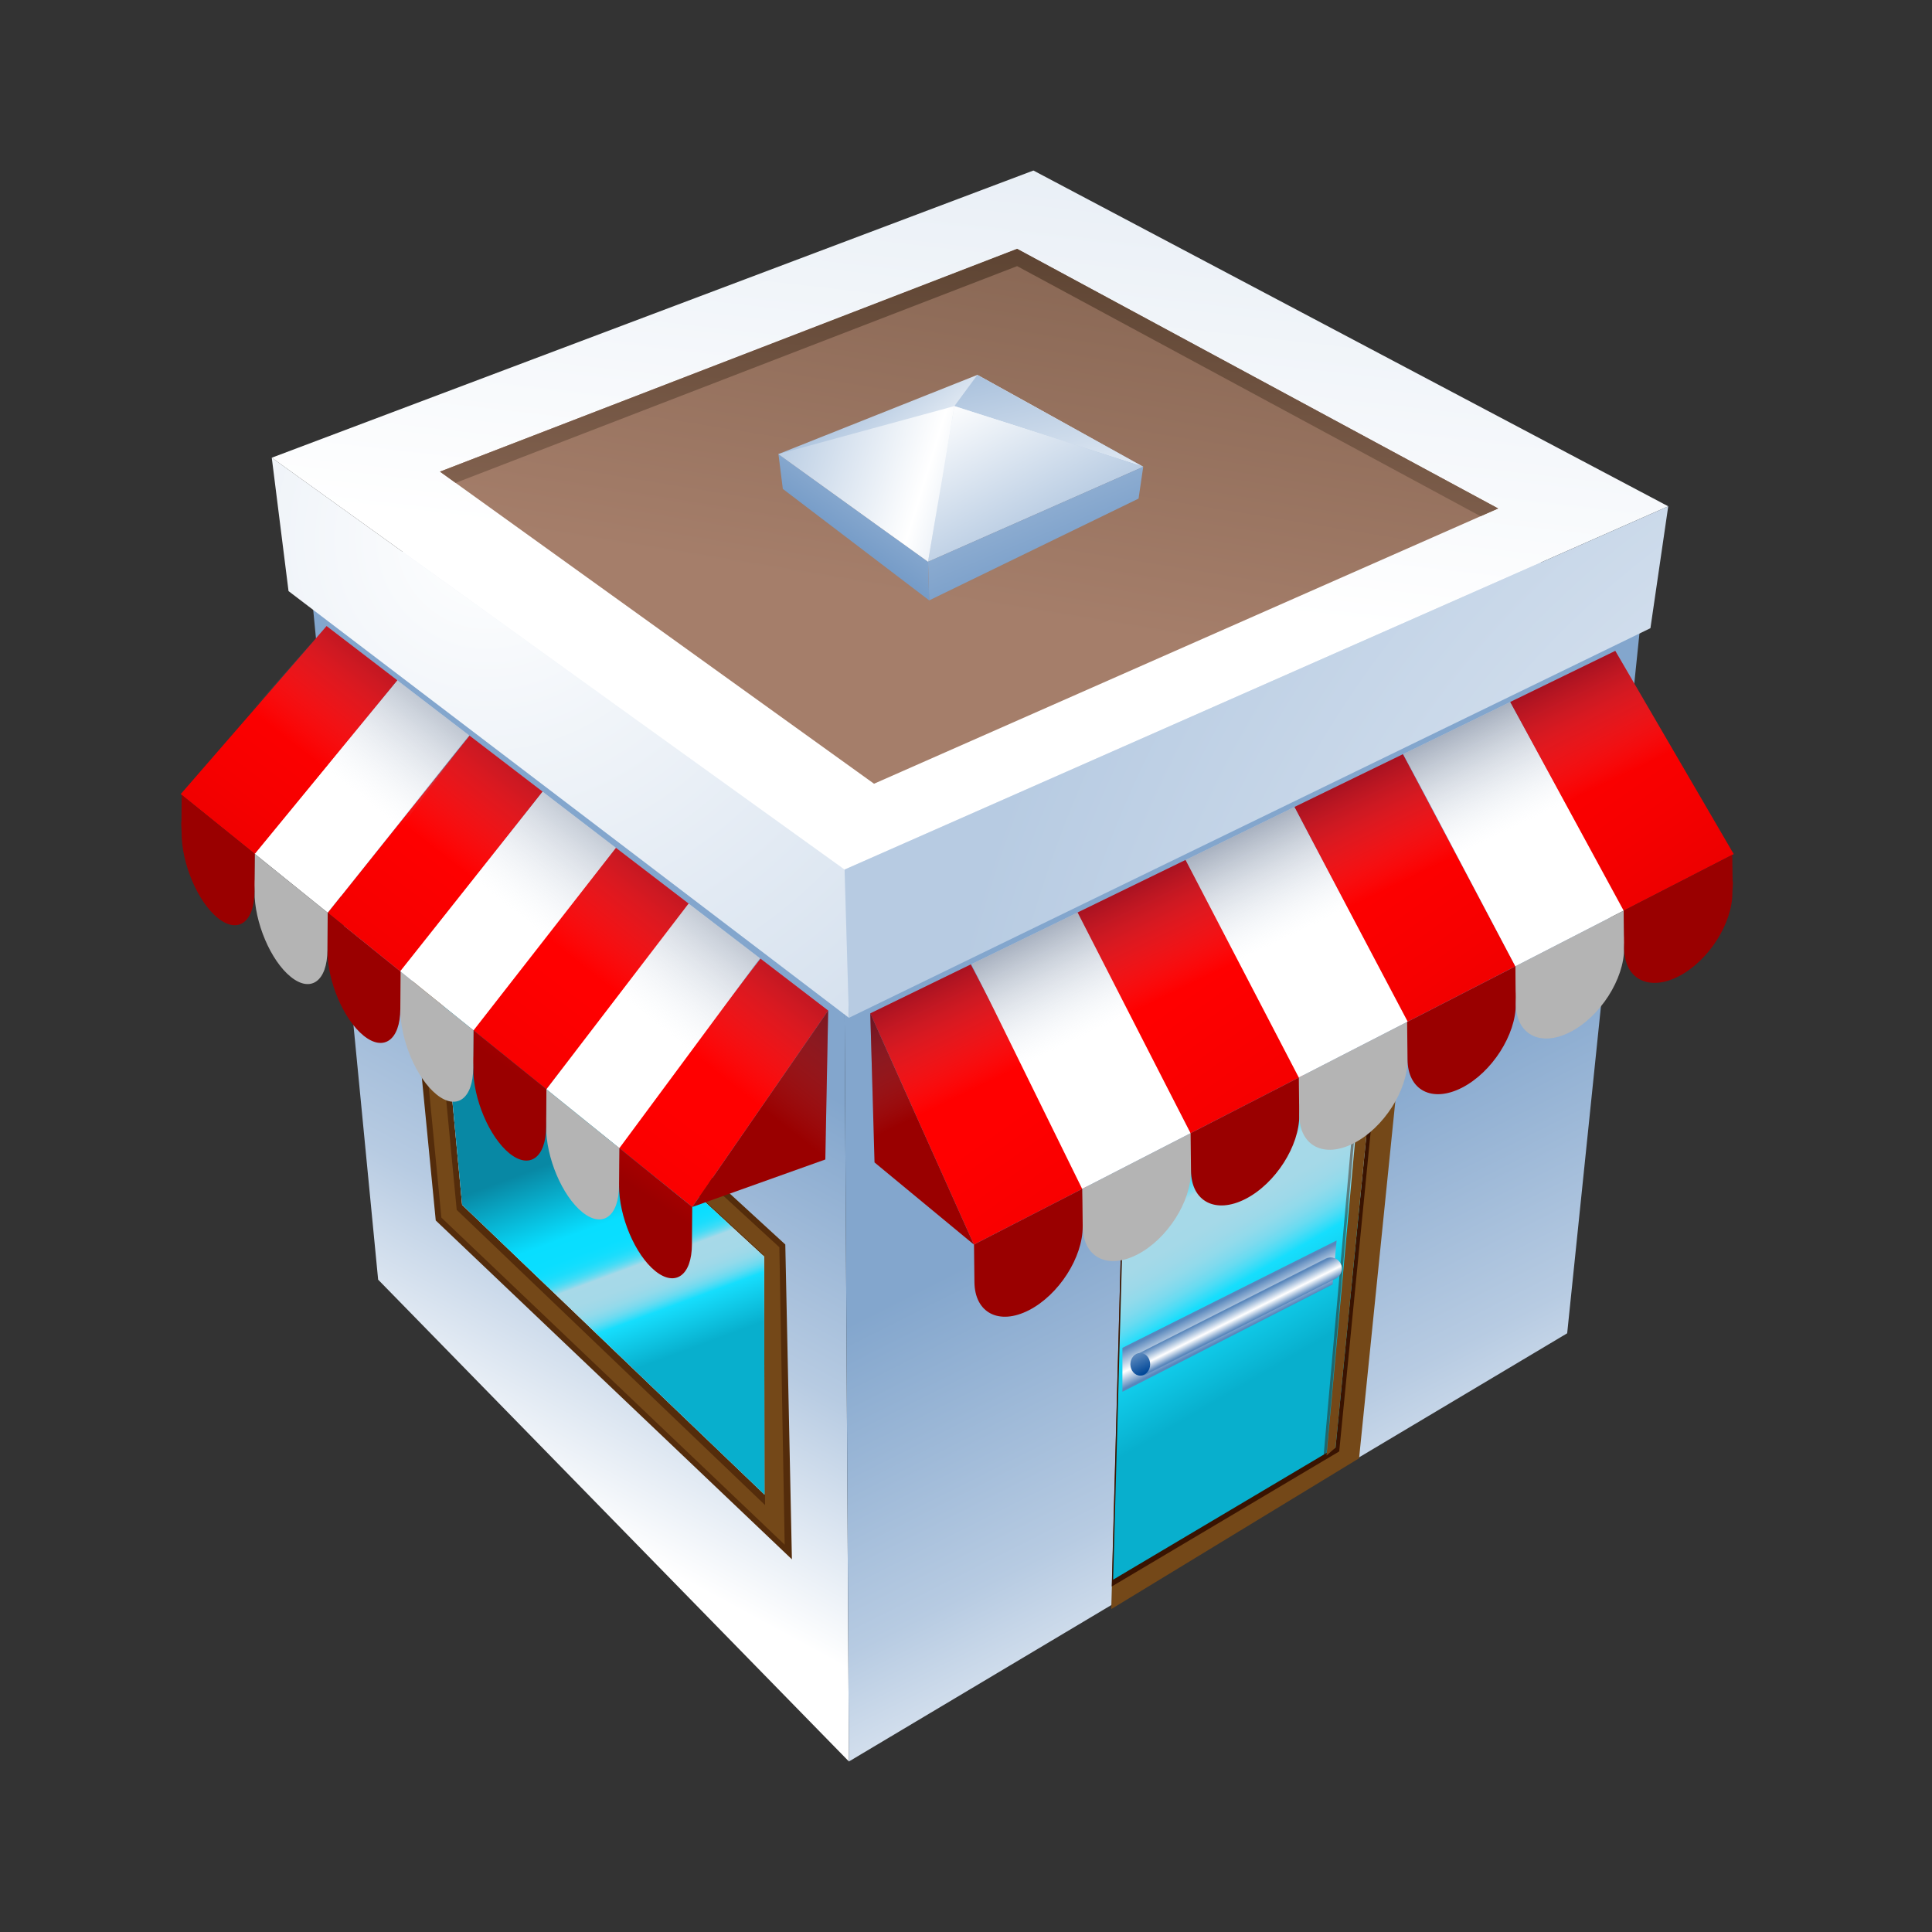 <?xml version="1.0" encoding="utf-8"?>
<!-- Generator: Adobe Illustrator 15.0.0, SVG Export Plug-In . SVG Version: 6.00 Build 0)  -->
<!DOCTYPE svg PUBLIC "-//W3C//DTD SVG 1.1//EN" "http://www.w3.org/Graphics/SVG/1.1/DTD/svg11.dtd">
<svg version="1.1" id="Layer_1" xmlns="http://www.w3.org/2000/svg" xmlns:xlink="http://www.w3.org/1999/xlink" x="0px" y="0px"
	 width="200px" height="200px" viewBox="0 0 200 200" enable-background="new 0 0 200 200" xml:space="preserve">
<rect x="0" y="0" width="200" height="200" fill="#333333" stroke="none"/>
<g id="icon">
	<g id="Layer_2">
	</g>
	<g id="Layer_1_1_">
		<g>
			<g>
				
					<linearGradient id="SVGID_1_" gradientUnits="userSpaceOnUse" x1="244.916" y1="1331.529" x2="269.411" y2="1286.4" gradientTransform="matrix(1 0 0 1 -200 -1182)">
					<stop  offset="0" style="stop-color:#FFFFFF"/>
					<stop  offset="0.466" style="stop-color:#B7CBE2"/>
					<stop  offset="1" style="stop-color:#83A6CD"/>
				</linearGradient>
				<polygon fill="url(#SVGID_1_)" points="87.881,182.348 39.145,132.469 32.212,60.956 87.431,104.27 				"/>
				
					<radialGradient id="SVGID_2_" cx="270.83" cy="1222.027" r="68.38" gradientTransform="matrix(1 0 0 1 -200 -1182)" gradientUnits="userSpaceOnUse">
					<stop  offset="0" style="stop-color:#FFFFFF"/>
					<stop  offset="1" style="stop-color:#D0DDEC"/>
				</radialGradient>
				<polygon fill="url(#SVGID_2_)" points="169.803,64.724 112.252,28.38 32.212,60.956 87.431,104.27 				"/>
				
					<linearGradient id="SVGID_3_" gradientUnits="userSpaceOnUse" x1="351.719" y1="1350.751" x2="325.939" y2="1299.799" gradientTransform="matrix(1 0 0 1 -200 -1182)">
					<stop  offset="0" style="stop-color:#FFFFFF"/>
					<stop  offset="0.466" style="stop-color:#B7CBE2"/>
					<stop  offset="1" style="stop-color:#83A6CD"/>
				</linearGradient>
				<polygon fill="url(#SVGID_3_)" points="87.431,104.27 87.881,182.348 162.234,138.021 169.803,64.724 				"/>
				
					<radialGradient id="SVGID_4_" cx="250.417" cy="1237.727" r="71.079" gradientTransform="matrix(1 0 0 1 -200 -1182)" gradientUnits="userSpaceOnUse">
					<stop  offset="0" style="stop-color:#FFFFFF"/>
					<stop  offset="1" style="stop-color:#D0DDEC"/>
				</radialGradient>
				<polygon fill="url(#SVGID_4_)" points="87.881,105.365 29.869,61.191 28.133,47.382 87.431,90.018 				"/>
				
					<linearGradient id="SVGID_5_" gradientUnits="userSpaceOnUse" x1="299.246" y1="1242.145" x2="309.746" y2="1150.114" gradientTransform="matrix(1 0 0 1 -200 -1182)">
					<stop  offset="0" style="stop-color:#FFFFFF"/>
					<stop  offset="1" style="stop-color:#D0DDEC"/>
				</linearGradient>
				<polygon fill="url(#SVGID_5_)" points="172.695,52.412 106.98,17.653 28.133,47.382 87.431,90.018 				"/>
				
					<linearGradient id="SVGID_6_" gradientUnits="userSpaceOnUse" x1="298.403" y1="1244.449" x2="328.051" y2="1062.857" gradientTransform="matrix(1 0 0 1 -200 -1182)">
					<stop  offset="0" style="stop-color:#A57E6A"/>
					<stop  offset="1" style="stop-color:#1C0F00"/>
				</linearGradient>
				<polygon fill="url(#SVGID_6_)" points="155.088,52.636 105.293,25.762 45.545,48.824 90.479,81.132 				"/>
				
					<linearGradient id="SVGID_7_" gradientUnits="userSpaceOnUse" x1="298.337" y1="1264.205" x2="305.131" y2="1156.116" gradientTransform="matrix(1 0 0 1 -200 -1182)">
					<stop  offset="0" style="stop-color:#A57E6A"/>
					<stop  offset="1" style="stop-color:#1C0F00"/>
				</linearGradient>
				<polygon fill="url(#SVGID_7_)" points="105.293,27.55 153.264,53.439 155.088,52.636 105.293,25.762 45.545,48.824 
					47.163,49.987 				"/>
				
					<radialGradient id="SVGID_8_" cx="426.981" cy="1312.651" r="131.597" gradientTransform="matrix(1 0 0 1 -200 -1182)" gradientUnits="userSpaceOnUse">
					<stop  offset="0" style="stop-color:#FFFFFF"/>
					<stop  offset="1" style="stop-color:#B7CBE2"/>
				</radialGradient>
				<polygon fill="url(#SVGID_8_)" points="87.431,90.018 87.881,105.365 170.852,65.029 172.695,52.412 				"/>
				<g>
					<polygon fill="#744818" points="140.691,150.961 115.037,166.572 116.223,122.539 145.088,107.654 					"/>
					
						<linearGradient id="SVGID_9_" gradientUnits="userSpaceOnUse" x1="260.074" y1="1307.188" x2="279.029" y2="1312.859" gradientTransform="matrix(1 0 0.022 1 -198.564 -1182)">
						<stop  offset="0" style="stop-color:#C98140"/>
						<stop  offset="1" style="stop-color:#391301"/>
					</linearGradient>
					<polygon fill="url(#SVGID_9_)" points="138.635,150.252 115.086,164.234 116.223,122.539 142.699,108.945 					"/>
					
						<linearGradient id="SVGID_10_" gradientUnits="userSpaceOnUse" x1="308.873" y1="1284.776" x2="331.728" y2="1323.69" gradientTransform="matrix(1 0 0 1 -200 -1182)">
						<stop  offset="0" style="stop-color:#0888A4"/>
						<stop  offset="0.337" style="stop-color:#08DEFF"/>
						<stop  offset="0.43" style="stop-color:#0ADEFF"/>
						<stop  offset="0.464" style="stop-color:#11DEFE"/>
						<stop  offset="0.488" style="stop-color:#1CDDFC"/>
						<stop  offset="0.507" style="stop-color:#2DDDFA"/>
						<stop  offset="0.524" style="stop-color:#43DCF6"/>
						<stop  offset="0.538" style="stop-color:#5FDBF2"/>
						<stop  offset="0.551" style="stop-color:#7EDAEE"/>
						<stop  offset="0.563" style="stop-color:#A3D9E9"/>
						<stop  offset="0.564" style="stop-color:#A7D9E8"/>
						<stop  offset="0.642" style="stop-color:#A5D9E8"/>
						<stop  offset="0.678" style="stop-color:#9DD9E9"/>
						<stop  offset="0.705" style="stop-color:#91DAEB"/>
						<stop  offset="0.729" style="stop-color:#7EDAEE"/>
						<stop  offset="0.749" style="stop-color:#67DBF1"/>
						<stop  offset="0.767" style="stop-color:#49DCF6"/>
						<stop  offset="0.784" style="stop-color:#27DDFA"/>
						<stop  offset="0.791" style="stop-color:#16DEFD"/>
						<stop  offset="1" style="stop-color:#08AFCD"/>
					</linearGradient>
					<polygon fill="url(#SVGID_10_)" points="138.252,149.857 115.232,163.527 116.348,122.943 142.23,109.652 					"/>
					<polygon fill="#744818" points="138.252,149.857 137.318,150.676 140.98,110.404 142.23,109.652 					"/>
					
						<linearGradient id="SVGID_11_" gradientUnits="userSpaceOnUse" x1="320.746" y1="1311.39" x2="327.125" y2="1311.921" gradientTransform="matrix(1 0 0 1 -200 -1182)">
						<stop  offset="0" style="stop-color:#C98140"/>
						<stop  offset="1" style="stop-color:#391301"/>
					</linearGradient>
					<polygon opacity="0.46" fill="url(#SVGID_11_)" enable-background="new    " points="137.014,150.752 137.305,150.678 
						140.789,111.053 140.498,111.203 					"/>
					
						<linearGradient id="SVGID_12_" gradientUnits="userSpaceOnUse" x1="1090.342" y1="-140.122" x2="1095.892" y2="-139.66" gradientTransform="matrix(0.531 0.848 -0.848 0.531 -576.453 -746.247)">
						<stop  offset="0" style="stop-color:#C98140"/>
						<stop  offset="1" style="stop-color:#391301"/>
					</linearGradient>
					<polygon opacity="0.46" fill="url(#SVGID_12_)" enable-background="new    " points="116.203,123.602 116.191,123.865 
						140.781,111.369 140.498,111.203 					"/>
				</g>
				<g>
					<polygon fill="#542C0B" points="81.978,161.422 45.108,126.342 41.825,92.627 81.294,128.83 					"/>
					<polygon fill="#744818" points="81.229,159.906 45.693,126.047 42.602,94.149 80.679,129.113 					"/>
					<polygon fill="#542C0B" points="79.202,155.809 47.279,125.246 44.697,98.256 79.016,129.883 					"/>
					
						<linearGradient id="SVGID_13_" gradientUnits="userSpaceOnUse" x1="6522.414" y1="-2957.167" x2="6542.089" y2="-2981.194" gradientTransform="matrix(0.893 0.787 0.073 1.183 -5556.482 -1500.356)">
						<stop  offset="0.022" style="stop-color:#F0F8EB"/>
						<stop  offset="0.042" style="stop-color:#CFEBBB"/>
						<stop  offset="0.062" style="stop-color:#B1DE8F"/>
						<stop  offset="0.081" style="stop-color:#9BD56F"/>
						<stop  offset="0.096" style="stop-color:#8ED05B"/>
						<stop  offset="0.107" style="stop-color:#89CE54"/>
						<stop  offset="0.165" style="stop-color:#A0D775"/>
						<stop  offset="0.29" style="stop-color:#CEEAB9"/>
						<stop  offset="0.348" style="stop-color:#E0F1D4"/>
						<stop  offset="0.374" style="stop-color:#D3EAC3"/>
						<stop  offset="0.457" style="stop-color:#ADD48F"/>
						<stop  offset="0.529" style="stop-color:#91C469"/>
						<stop  offset="0.587" style="stop-color:#80BB52"/>
						<stop  offset="0.624" style="stop-color:#7AB74A"/>
						<stop  offset="0.933" style="stop-color:#699E3E"/>
						<stop  offset="1" style="stop-color:#89CE54"/>
					</linearGradient>
					<polygon fill="url(#SVGID_13_)" points="79.141,154.719 47.839,124.725 45.429,99.027 79.103,130.08 					"/>
					<polygon fill="#DFBBE7" points="79.141,154.719 47.839,124.725 45.429,99.027 79.103,130.08 					"/>
					
						<linearGradient id="SVGID_14_" gradientUnits="userSpaceOnUse" x1="260.407" y1="1301.154" x2="268.437" y2="1322.772" gradientTransform="matrix(1 0 0 1 -200 -1182)">
						<stop  offset="0" style="stop-color:#0888A4"/>
						<stop  offset="0.337" style="stop-color:#08DEFF"/>
						<stop  offset="0.43" style="stop-color:#0ADEFF"/>
						<stop  offset="0.464" style="stop-color:#11DEFE"/>
						<stop  offset="0.488" style="stop-color:#1CDDFC"/>
						<stop  offset="0.507" style="stop-color:#2DDDFA"/>
						<stop  offset="0.524" style="stop-color:#43DCF6"/>
						<stop  offset="0.538" style="stop-color:#5FDBF2"/>
						<stop  offset="0.551" style="stop-color:#7EDAEE"/>
						<stop  offset="0.563" style="stop-color:#A3D9E9"/>
						<stop  offset="0.564" style="stop-color:#A7D9E8"/>
						<stop  offset="0.642" style="stop-color:#A5D9E8"/>
						<stop  offset="0.678" style="stop-color:#9DD9E9"/>
						<stop  offset="0.705" style="stop-color:#91DAEB"/>
						<stop  offset="0.729" style="stop-color:#7EDAEE"/>
						<stop  offset="0.749" style="stop-color:#67DBF1"/>
						<stop  offset="0.767" style="stop-color:#49DCF6"/>
						<stop  offset="0.784" style="stop-color:#27DDFA"/>
						<stop  offset="0.791" style="stop-color:#16DEFD"/>
						<stop  offset="1" style="stop-color:#08AFCD"/>
					</linearGradient>
					<polygon fill="url(#SVGID_14_)" points="79.141,154.719 47.839,124.725 45.429,99.027 79.103,130.08 					"/>
				</g>
				<g>
					<g>
						
							<linearGradient id="SVGID_15_" gradientUnits="userSpaceOnUse" x1="260.081" y1="1689.908" x2="303.608" y2="1761.08" gradientTransform="matrix(1.007 -0.102 0.006 0.992 -169.889 -1532.652)">
							<stop  offset="0" style="stop-color:#FF0000"/>
							<stop  offset="0.167" style="stop-color:#F60000"/>
							<stop  offset="0.439" style="stop-color:#DE0000"/>
							<stop  offset="0.778" style="stop-color:#B70000"/>
							<stop  offset="1" style="stop-color:#9A0000"/>
						</linearGradient>
						<polygon fill="url(#SVGID_15_)" points="100.495,99.841 90.093,104.904 100.816,128.836 112.486,122.838 						"/>
						
							<linearGradient id="SVGID_16_" gradientUnits="userSpaceOnUse" x1="253.926" y1="1374.988" x2="261.255" y2="1382.025" gradientTransform="matrix(1 -0.03 0 1 -200 -1288.649)">
							<stop  offset="0" style="stop-color:#FF0000"/>
							<stop  offset="0.167" style="stop-color:#F60000"/>
							<stop  offset="0.439" style="stop-color:#DE0000"/>
							<stop  offset="0.778" style="stop-color:#B70000"/>
							<stop  offset="1" style="stop-color:#9A0000"/>
						</linearGradient>
						<polygon fill="url(#SVGID_16_)" points="90.093,104.904 100.816,128.836 90.53,120.334 						"/>
						
							<linearGradient id="SVGID_17_" gradientUnits="userSpaceOnUse" x1="280.266" y1="1677.58" x2="323.034" y2="1747.512" gradientTransform="matrix(1.007 -0.102 0.006 0.992 -169.889 -1532.652)">
							<stop  offset="0" style="stop-color:#FF0000"/>
							<stop  offset="0.167" style="stop-color:#F60000"/>
							<stop  offset="0.439" style="stop-color:#DE0000"/>
							<stop  offset="0.778" style="stop-color:#B70000"/>
							<stop  offset="1" style="stop-color:#9A0000"/>
						</linearGradient>
						<polygon fill="url(#SVGID_17_)" points="122.754,89.012 111.414,94.53 123.236,117.314 134.906,111.318 						"/>
						
							<linearGradient id="SVGID_18_" gradientUnits="userSpaceOnUse" x1="300.627" y1="1665.315" x2="342.601" y2="1733.947" gradientTransform="matrix(1.007 -0.102 0.006 0.992 -169.889 -1532.652)">
							<stop  offset="0" style="stop-color:#FF0000"/>
							<stop  offset="0.167" style="stop-color:#F60000"/>
							<stop  offset="0.439" style="stop-color:#DE0000"/>
							<stop  offset="0.778" style="stop-color:#B70000"/>
							<stop  offset="1" style="stop-color:#9A0000"/>
						</linearGradient>
						<polygon fill="url(#SVGID_18_)" points="145.23,78.078 134.006,83.539 145.664,105.791 156.871,100.031 						"/>
						<polygon fill="#FFFFFF" points="133.992,83.544 122.729,89.024 134.453,111.551 145.723,105.76 						"/>
						<polygon fill="#FFFFFF" points="156.342,72.671 145.281,78.052 156.871,100.031 168.145,94.239 						"/>
						
							<linearGradient id="SVGID_19_" gradientUnits="userSpaceOnUse" x1="320.836" y1="1653.309" x2="362.033" y2="1720.671" gradientTransform="matrix(1.007 -0.102 0.006 0.992 -169.889 -1532.652)">
							<stop  offset="0" style="stop-color:#FF0000"/>
							<stop  offset="0.167" style="stop-color:#F60000"/>
							<stop  offset="0.439" style="stop-color:#DE0000"/>
							<stop  offset="0.778" style="stop-color:#B70000"/>
							<stop  offset="1" style="stop-color:#9A0000"/>
						</linearGradient>
						<polygon fill="url(#SVGID_19_)" points="167.213,67.382 156.342,72.671 168.082,94.271 179.475,88.416 						"/>
						<polygon fill="#FFFFFF" points="111.555,94.462 100.583,99.798 112.027,123.074 123.244,117.311 						"/>
					</g>
					<g>
						
							<linearGradient id="SVGID_20_" gradientUnits="userSpaceOnUse" x1="248.635" y1="1672.736" x2="262.75" y2="1699.556" gradientTransform="matrix(1.007 -0.102 0.006 0.992 -169.889 -1532.652)">
							<stop  offset="0" style="stop-color:#FF0000"/>
							<stop  offset="0.167" style="stop-color:#F60000"/>
							<stop  offset="0.439" style="stop-color:#DE0000"/>
							<stop  offset="0.778" style="stop-color:#B70000"/>
							<stop  offset="1" style="stop-color:#9A0000"/>
						</linearGradient>
						<path fill="url(#SVGID_20_)" d="M112.1,125.727l-0.037-2.672l-11.235,5.777l0.044,3.867c0.021,3.211,2.544,4.523,5.641,2.934
							c3.098-1.589,5.592-5.482,5.567-8.693C112.074,126.529,112.18,126.072,112.1,125.727z"/>
						<path fill="#B4B4B4" d="M123.311,119.967l-0.037-2.67l-11.236,5.775l0.043,3.867c0.021,3.211,2.547,4.521,5.646,2.934
							c3.096-1.589,5.588-5.482,5.564-8.693C123.285,120.77,123.391,120.312,123.311,119.967z"/>
						
							<linearGradient id="SVGID_21_" gradientUnits="userSpaceOnUse" x1="270.308" y1="1662.2" x2="284.424" y2="1689.021" gradientTransform="matrix(1.007 -0.102 0.006 0.992 -169.889 -1532.652)">
							<stop  offset="0" style="stop-color:#FF0000"/>
							<stop  offset="0.167" style="stop-color:#F60000"/>
							<stop  offset="0.439" style="stop-color:#DE0000"/>
							<stop  offset="0.778" style="stop-color:#B70000"/>
							<stop  offset="1" style="stop-color:#9A0000"/>
						</linearGradient>
						<path fill="url(#SVGID_21_)" d="M134.52,114.207l-0.037-2.672l-11.234,5.775l0.043,3.869c0.021,3.211,2.545,4.521,5.645,2.934
							c3.096-1.592,5.59-5.484,5.566-8.693C134.494,115.008,134.6,114.553,134.52,114.207z"/>
						<path fill="#B4B4B4" d="M145.73,108.445l-0.037-2.67l-11.24,5.771l0.045,3.869c0.02,3.209,2.545,4.521,5.639,2.936
							c3.098-1.594,5.59-5.48,5.57-8.691C145.705,109.248,145.809,108.793,145.73,108.445z"/>
						
							<linearGradient id="SVGID_22_" gradientUnits="userSpaceOnUse" x1="291.978" y1="1651.67" x2="306.092" y2="1678.487" gradientTransform="matrix(1.007 -0.102 0.006 0.992 -169.889 -1532.652)">
							<stop  offset="0" style="stop-color:#FF0000"/>
							<stop  offset="0.167" style="stop-color:#F60000"/>
							<stop  offset="0.439" style="stop-color:#DE0000"/>
							<stop  offset="0.778" style="stop-color:#B70000"/>
							<stop  offset="1" style="stop-color:#9A0000"/>
						</linearGradient>
						<path fill="url(#SVGID_22_)" d="M156.939,102.686l-0.037-2.667l-11.238,5.776l0.043,3.869c0.02,3.211,2.545,4.521,5.641,2.932
							c3.096-1.589,5.588-5.479,5.568-8.688C156.914,103.488,157.02,103.033,156.939,102.686z"/>
						<path fill="#B4B4B4" d="M168.148,96.925l-0.035-2.672l-11.24,5.777l0.043,3.87c0.021,3.209,2.545,4.521,5.643,2.932
							c3.094-1.59,5.588-5.482,5.566-8.692C168.123,97.728,168.23,97.273,168.148,96.925z"/>
						
							<linearGradient id="SVGID_23_" gradientUnits="userSpaceOnUse" x1="313.648" y1="1641.125" x2="327.766" y2="1667.949" gradientTransform="matrix(1.007 -0.102 0.006 0.992 -169.889 -1532.652)">
							<stop  offset="0" style="stop-color:#FF0000"/>
							<stop  offset="0.167" style="stop-color:#F60000"/>
							<stop  offset="0.439" style="stop-color:#DE0000"/>
							<stop  offset="0.778" style="stop-color:#B70000"/>
							<stop  offset="1" style="stop-color:#9A0000"/>
						</linearGradient>
						<path fill="url(#SVGID_23_)" d="M179.359,91.166l-0.037-2.67l-11.24,5.775l0.043,3.869c0.021,3.209,2.547,4.522,5.643,2.932
							c3.096-1.59,5.588-5.483,5.568-8.694C179.334,91.967,179.439,91.512,179.359,91.166z"/>
					</g>
				</g>
				<g>
					<g>
						
							<linearGradient id="SVGID_24_" gradientUnits="userSpaceOnUse" x1="-6923.174" y1="861.279" x2="-6883.214" y2="926.618" gradientTransform="matrix(-1.007 -0.144 -0.006 0.992 -6896.158 -1736.148)">
							<stop  offset="0" style="stop-color:#FF0000"/>
							<stop  offset="0.167" style="stop-color:#F60000"/>
							<stop  offset="0.439" style="stop-color:#DE0000"/>
							<stop  offset="0.778" style="stop-color:#B70000"/>
							<stop  offset="1" style="stop-color:#9A0000"/>
						</linearGradient>
						<polygon fill="url(#SVGID_24_)" points="78.728,99.245 85.731,104.613 71.666,124.947 63.807,118.607 						"/>
						
							<linearGradient id="SVGID_25_" gradientUnits="userSpaceOnUse" x1="-6988.503" y1="1071.326" x2="-6981.055" y2="1078.476" gradientTransform="matrix(-1 -0.071 0 1 -6866.049 -1491.44)">
							<stop  offset="0" style="stop-color:#FF0000"/>
							<stop  offset="0.167" style="stop-color:#F60000"/>
							<stop  offset="0.439" style="stop-color:#DE0000"/>
							<stop  offset="0.778" style="stop-color:#B70000"/>
							<stop  offset="1" style="stop-color:#9A0000"/>
						</linearGradient>
						<polygon fill="url(#SVGID_25_)" points="85.731,104.613 71.666,124.947 85.438,120.029 						"/>
						
							<linearGradient id="SVGID_26_" gradientUnits="userSpaceOnUse" x1="-6910.337" y1="848.713" x2="-6871.423" y2="912.342" gradientTransform="matrix(-1.007 -0.144 -0.006 0.992 -6896.158 -1736.148)">
							<stop  offset="0" style="stop-color:#FF0000"/>
							<stop  offset="0.167" style="stop-color:#F60000"/>
							<stop  offset="0.439" style="stop-color:#DE0000"/>
							<stop  offset="0.778" style="stop-color:#B70000"/>
							<stop  offset="1" style="stop-color:#9A0000"/>
						</linearGradient>
						<polygon fill="url(#SVGID_26_)" points="63.74,87.756 71.375,93.609 56.57,112.766 48.713,106.424 						"/>
						
							<linearGradient id="SVGID_27_" gradientUnits="userSpaceOnUse" x1="-6897.184" y1="836.051" x2="-6858.911" y2="898.632" gradientTransform="matrix(-1.007 -0.144 -0.006 0.992 -6896.158 -1736.148)">
							<stop  offset="0" style="stop-color:#FF0000"/>
							<stop  offset="0.167" style="stop-color:#F60000"/>
							<stop  offset="0.439" style="stop-color:#DE0000"/>
							<stop  offset="0.778" style="stop-color:#B70000"/>
							<stop  offset="1" style="stop-color:#9A0000"/>
						</linearGradient>
						<polygon fill="url(#SVGID_27_)" points="48.608,76.158 56.165,81.951 41.47,100.58 33.925,94.488 						"/>
						<polygon fill="#FFFFFF" points="56.174,81.957 63.758,87.769 49.018,106.67 41.43,100.546 						"/>
						<polygon fill="#FFFFFF" points="41.126,70.424 48.573,76.131 33.925,94.489 26.335,88.364 						"/>
						
							<linearGradient id="SVGID_28_" gradientUnits="userSpaceOnUse" x1="-6883.831" y1="823.417" x2="-6846.415" y2="884.596" gradientTransform="matrix(-1.007 -0.144 -0.006 0.992 -6896.158 -1736.148)">
							<stop  offset="0" style="stop-color:#FF0000"/>
							<stop  offset="0.167" style="stop-color:#F60000"/>
							<stop  offset="0.439" style="stop-color:#DE0000"/>
							<stop  offset="0.778" style="stop-color:#B70000"/>
							<stop  offset="1" style="stop-color:#9A0000"/>
						</linearGradient>
						<polygon fill="url(#SVGID_28_)" points="33.808,64.814 41.126,70.424 26.376,88.396 18.707,82.207 						"/>
						<polygon fill="#FFFFFF" points="71.282,93.537 78.668,99.199 64.118,118.857 56.565,112.762 						"/>
					</g>
					<g>
						
							<linearGradient id="SVGID_29_" gradientUnits="userSpaceOnUse" x1="-6933.394" y1="843.597" x2="-6919.39" y2="870.206" gradientTransform="matrix(-1.007 -0.144 -0.006 0.992 -6896.158 -1736.148)">
							<stop  offset="0" style="stop-color:#FF0000"/>
							<stop  offset="0.167" style="stop-color:#F60000"/>
							<stop  offset="0.439" style="stop-color:#DE0000"/>
							<stop  offset="0.778" style="stop-color:#B70000"/>
							<stop  offset="1" style="stop-color:#9A0000"/>
						</linearGradient>
						<path fill="url(#SVGID_29_)" d="M64.068,121.506l0.024-2.668l7.568,6.107l-0.031,3.867c-0.012,3.209-1.713,4.443-3.796,2.766
							c-2.085-1.682-3.764-5.646-3.749-8.857C64.085,122.309,64.013,121.85,64.068,121.506z"/>
						<path fill="#B4B4B4" d="M56.521,115.416l0.024-2.67l7.568,6.107l-0.029,3.863c-0.015,3.215-1.715,4.447-3.799,2.77
							c-2.085-1.682-3.764-5.646-3.75-8.855C56.538,116.219,56.465,115.76,56.521,115.416z"/>
						
							<linearGradient id="SVGID_30_" gradientUnits="userSpaceOnUse" x1="-6918.993" y1="832.27" x2="-6904.977" y2="858.9" gradientTransform="matrix(-1.007 -0.144 -0.006 0.992 -6896.158 -1736.148)">
							<stop  offset="0" style="stop-color:#FF0000"/>
							<stop  offset="0.167" style="stop-color:#F60000"/>
							<stop  offset="0.439" style="stop-color:#DE0000"/>
							<stop  offset="0.778" style="stop-color:#B70000"/>
							<stop  offset="1" style="stop-color:#9A0000"/>
						</linearGradient>
						<path fill="url(#SVGID_30_)" d="M48.974,109.324l0.024-2.67l7.567,6.104l-0.029,3.867c-0.014,3.211-1.714,4.449-3.798,2.771
							c-2.083-1.688-3.763-5.648-3.749-8.857C48.991,110.127,48.919,109.668,48.974,109.324z"/>
						<path fill="#B4B4B4" d="M41.426,103.232l0.025-2.668l7.567,6.104l-0.029,3.869c-0.014,3.209-1.715,4.445-3.798,2.764
							c-2.085-1.682-3.764-5.646-3.75-8.854C41.443,104.037,41.373,103.578,41.426,103.232z"/>
						
							<linearGradient id="SVGID_31_" gradientUnits="userSpaceOnUse" x1="-6904.574" y1="820.981" x2="-6890.565" y2="847.597" gradientTransform="matrix(-1.007 -0.144 -0.006 0.992 -6896.158 -1736.148)">
							<stop  offset="0" style="stop-color:#FF0000"/>
							<stop  offset="0.167" style="stop-color:#F60000"/>
							<stop  offset="0.439" style="stop-color:#DE0000"/>
							<stop  offset="0.778" style="stop-color:#B70000"/>
							<stop  offset="1" style="stop-color:#9A0000"/>
						</linearGradient>
						<path fill="url(#SVGID_31_)" d="M33.879,97.142l0.024-2.67l7.567,6.107l-0.029,3.868c-0.014,3.209-1.713,4.447-3.798,2.766
							c-2.084-1.682-3.762-5.648-3.749-8.857C33.896,97.945,33.824,97.486,33.879,97.142z"/>
						<path fill="#B4B4B4" d="M26.332,91.05l0.025-2.67l7.567,6.107l-0.03,3.867c-0.014,3.208-1.714,4.451-3.798,2.766
							c-2.083-1.682-3.762-5.647-3.749-8.856C26.349,91.853,26.278,91.394,26.332,91.05z"/>
						
							<linearGradient id="SVGID_32_" gradientUnits="userSpaceOnUse" x1="-6890.165" y1="809.665" x2="-6876.154" y2="836.287" gradientTransform="matrix(-1.007 -0.144 -0.006 0.992 -6896.158 -1736.148)">
							<stop  offset="0" style="stop-color:#FF0000"/>
							<stop  offset="0.167" style="stop-color:#F60000"/>
							<stop  offset="0.439" style="stop-color:#DE0000"/>
							<stop  offset="0.778" style="stop-color:#B70000"/>
							<stop  offset="1" style="stop-color:#9A0000"/>
						</linearGradient>
						<path fill="url(#SVGID_32_)" d="M18.784,84.958l0.024-2.67l7.567,6.107l-0.029,3.869c-0.013,3.209-1.713,4.447-3.799,2.766
							c-2.084-1.683-3.761-5.648-3.749-8.857C18.801,85.762,18.73,85.303,18.784,84.958z"/>
					</g>
				</g>
				<g>
					
						<linearGradient id="SVGID_33_" gradientUnits="userSpaceOnUse" x1="263.319" y1="1222.897" x2="273.058" y2="1210.015" gradientTransform="matrix(1 0.037 0 1 -200 -1130.246)">
						<stop  offset="0" style="stop-color:#B7CBE2;stop-opacity:0"/>
						<stop  offset="1" style="stop-color:#0E264E;stop-opacity:0.4"/>
					</linearGradient>
					<polygon fill="url(#SVGID_33_)" points="78.728,99.245 76.57,102.258 78.668,99.199 71.282,93.537 71.282,93.538 63.757,87.77 
						63.758,87.769 56.174,81.957 53.913,85.024 56.165,81.951 48.608,76.158 37.785,89.3 81.984,121.191 85.438,120.029 
						85.731,104.613 					"/>
					
						<linearGradient id="SVGID_34_" gradientUnits="userSpaceOnUse" x1="233.599" y1="1201.144" x2="243.064" y2="1188.625" gradientTransform="matrix(1 0.037 0 1 -200 -1130.246)">
						<stop  offset="0" style="stop-color:#B7CBE2;stop-opacity:0"/>
						<stop  offset="1" style="stop-color:#0E264E;stop-opacity:0.4"/>
					</linearGradient>
					<polygon fill="url(#SVGID_34_)" points="39.102,88.906 48.573,76.131 41.126,70.424 33.808,64.814 22.117,77.996 					"/>
				</g>
				<g>
					
						<linearGradient id="SVGID_35_" gradientUnits="userSpaceOnUse" x1="333.188" y1="1171.616" x2="283.761" y2="1243.285" gradientTransform="matrix(1 0 0 1 -200 -1182)">
						<stop  offset="0" style="stop-color:#5987BC"/>
						<stop  offset="0.571" style="stop-color:#FFFFFF"/>
						<stop  offset="1" style="stop-color:#5987BC"/>
					</linearGradient>
					<polygon fill="url(#SVGID_35_)" points="96.191,62.151 81.038,50.612 80.583,47.005 96.073,58.143 					"/>
					
						<linearGradient id="SVGID_36_" gradientUnits="userSpaceOnUse" x1="283.907" y1="1210.681" x2="311.483" y2="1244.323" gradientTransform="matrix(1 0 0 1 -200 -1182)">
						<stop  offset="0" style="stop-color:#5987BC"/>
						<stop  offset="0.571" style="stop-color:#FFFFFF"/>
						<stop  offset="1" style="stop-color:#5987BC"/>
					</linearGradient>
					<polygon fill="url(#SVGID_36_)" points="118.346,48.319 101.18,38.807 80.583,47.005 96.073,58.143 					"/>
					
						<linearGradient id="SVGID_37_" gradientUnits="userSpaceOnUse" x1="302.737" y1="1200.244" x2="317.645" y2="1269.06" gradientTransform="matrix(1 0 0 1 -200 -1182)">
						<stop  offset="0" style="stop-color:#5987BC"/>
						<stop  offset="0.571" style="stop-color:#FFFFFF"/>
						<stop  offset="1" style="stop-color:#5987BC"/>
					</linearGradient>
					<polygon fill="url(#SVGID_37_)" points="118.346,48.319 101.18,38.807 98.799,42.038 					"/>
					
						<linearGradient id="SVGID_38_" gradientUnits="userSpaceOnUse" x1="259.881" y1="1220.561" x2="322.744" y2="1239.861" gradientTransform="matrix(1 0 0 1 -200 -1182)">
						<stop  offset="0" style="stop-color:#5987BC"/>
						<stop  offset="0.571" style="stop-color:#FFFFFF"/>
						<stop  offset="1" style="stop-color:#5987BC"/>
					</linearGradient>
					<polygon fill="url(#SVGID_38_)" points="98.799,42.038 80.583,47.005 96.073,58.143 					"/>
					
						<linearGradient id="SVGID_39_" gradientUnits="userSpaceOnUse" x1="277.283" y1="1179.035" x2="317.737" y2="1255.002" gradientTransform="matrix(1 0 0 1 -200 -1182)">
						<stop  offset="0" style="stop-color:#5987BC"/>
						<stop  offset="0.571" style="stop-color:#FFFFFF"/>
						<stop  offset="1" style="stop-color:#5987BC"/>
					</linearGradient>
					<polygon fill="url(#SVGID_39_)" points="118.346,48.319 98.799,42.038 96.073,58.143 					"/>
					
						<linearGradient id="SVGID_40_" gradientUnits="userSpaceOnUse" x1="267.465" y1="1141.107" x2="312.44" y2="1249.727" gradientTransform="matrix(1 0 0 1 -200 -1182)">
						<stop  offset="0" style="stop-color:#5987BC"/>
						<stop  offset="0.571" style="stop-color:#FFFFFF"/>
						<stop  offset="1" style="stop-color:#5987BC"/>
					</linearGradient>
					<polygon fill="url(#SVGID_40_)" points="96.073,58.143 96.191,62.151 117.863,51.614 118.346,48.319 					"/>
				</g>
				
					<linearGradient id="SVGID_41_" gradientUnits="userSpaceOnUse" x1="326.477" y1="1316.643" x2="328.102" y2="1319.893" gradientTransform="matrix(1 0 0 1 -200 -1182)">
					<stop  offset="0" style="stop-color:#5987BC"/>
					<stop  offset="0.571" style="stop-color:#FFFFFF"/>
					<stop  offset="1" style="stop-color:#5987BC"/>
				</linearGradient>
				<polygon fill="url(#SVGID_41_)" points="137.951,132.965 116.191,144.078 116.191,139.529 138.365,128.416 				"/>
				
					<linearGradient id="SVGID_42_" gradientUnits="userSpaceOnUse" x1="327.487" y1="1317.331" x2="328.453" y2="1319.264" gradientTransform="matrix(1 0 0 1 -200 -1182)">
					<stop  offset="0" style="stop-color:#5987BC"/>
					<stop  offset="0.571" style="stop-color:#FFFFFF"/>
					<stop  offset="1" style="stop-color:#5987BC"/>
				</linearGradient>
				<path fill="url(#SVGID_42_)" d="M138.787,130.803c0.289,0.568,0.061,1.264-0.51,1.553l-19.58,9.924
					c-0.568,0.287-1.264,0.062-1.555-0.51l0,0c-0.287-0.564-0.062-1.264,0.51-1.553l19.58-9.924
					C137.805,130.006,138.5,130.232,138.787,130.803L138.787,130.803z"/>
				
					<linearGradient id="SVGID_43_" gradientUnits="userSpaceOnUse" x1="317.597" y1="1322.341" x2="318.503" y2="1324.155" gradientTransform="matrix(1 0 0 1 -200 -1182)">
					<stop  offset="0" style="stop-color:#5987BC"/>
					<stop  offset="1" style="stop-color:#004798"/>
				</linearGradient>
				<ellipse fill="url(#SVGID_43_)" cx="118.042" cy="141.232" rx="1.022" ry="1.172"/>
				<g>
					
						<linearGradient id="SVGID_44_" gradientUnits="userSpaceOnUse" x1="320.287" y1="1278.184" x2="314.772" y2="1266.879" gradientTransform="matrix(1 0.004 0 1 -200 -1176.132)">
						<stop  offset="0" style="stop-color:#B7CBE2;stop-opacity:0"/>
						<stop  offset="1" style="stop-color:#0E264E;stop-opacity:0.4"/>
					</linearGradient>
					<polygon fill="url(#SVGID_44_)" points="134.006,83.539 136.023,87.39 133.992,83.544 122.729,89.024 122.729,89.024 
						111.555,94.462 111.555,94.462 100.583,99.798 102.406,103.51 100.495,99.841 90.093,104.904 90.53,120.334 94.34,123.482 
						153.395,93.472 145.23,78.078 					"/>
					
						<linearGradient id="SVGID_45_" gradientUnits="userSpaceOnUse" x1="362.084" y1="1257.793" x2="356.569" y2="1246.488" gradientTransform="matrix(1 0.004 0 1 -200 -1176.132)">
						<stop  offset="0" style="stop-color:#B7CBE2;stop-opacity:0"/>
						<stop  offset="1" style="stop-color:#0E264E;stop-opacity:0.4"/>
					</linearGradient>
					<polygon fill="url(#SVGID_45_)" points="167.213,67.382 156.342,72.671 145.281,78.052 153.41,93.464 175.787,82.092 					"/>
				</g>
			</g>
		</g>
	</g>
</g>
</svg>
